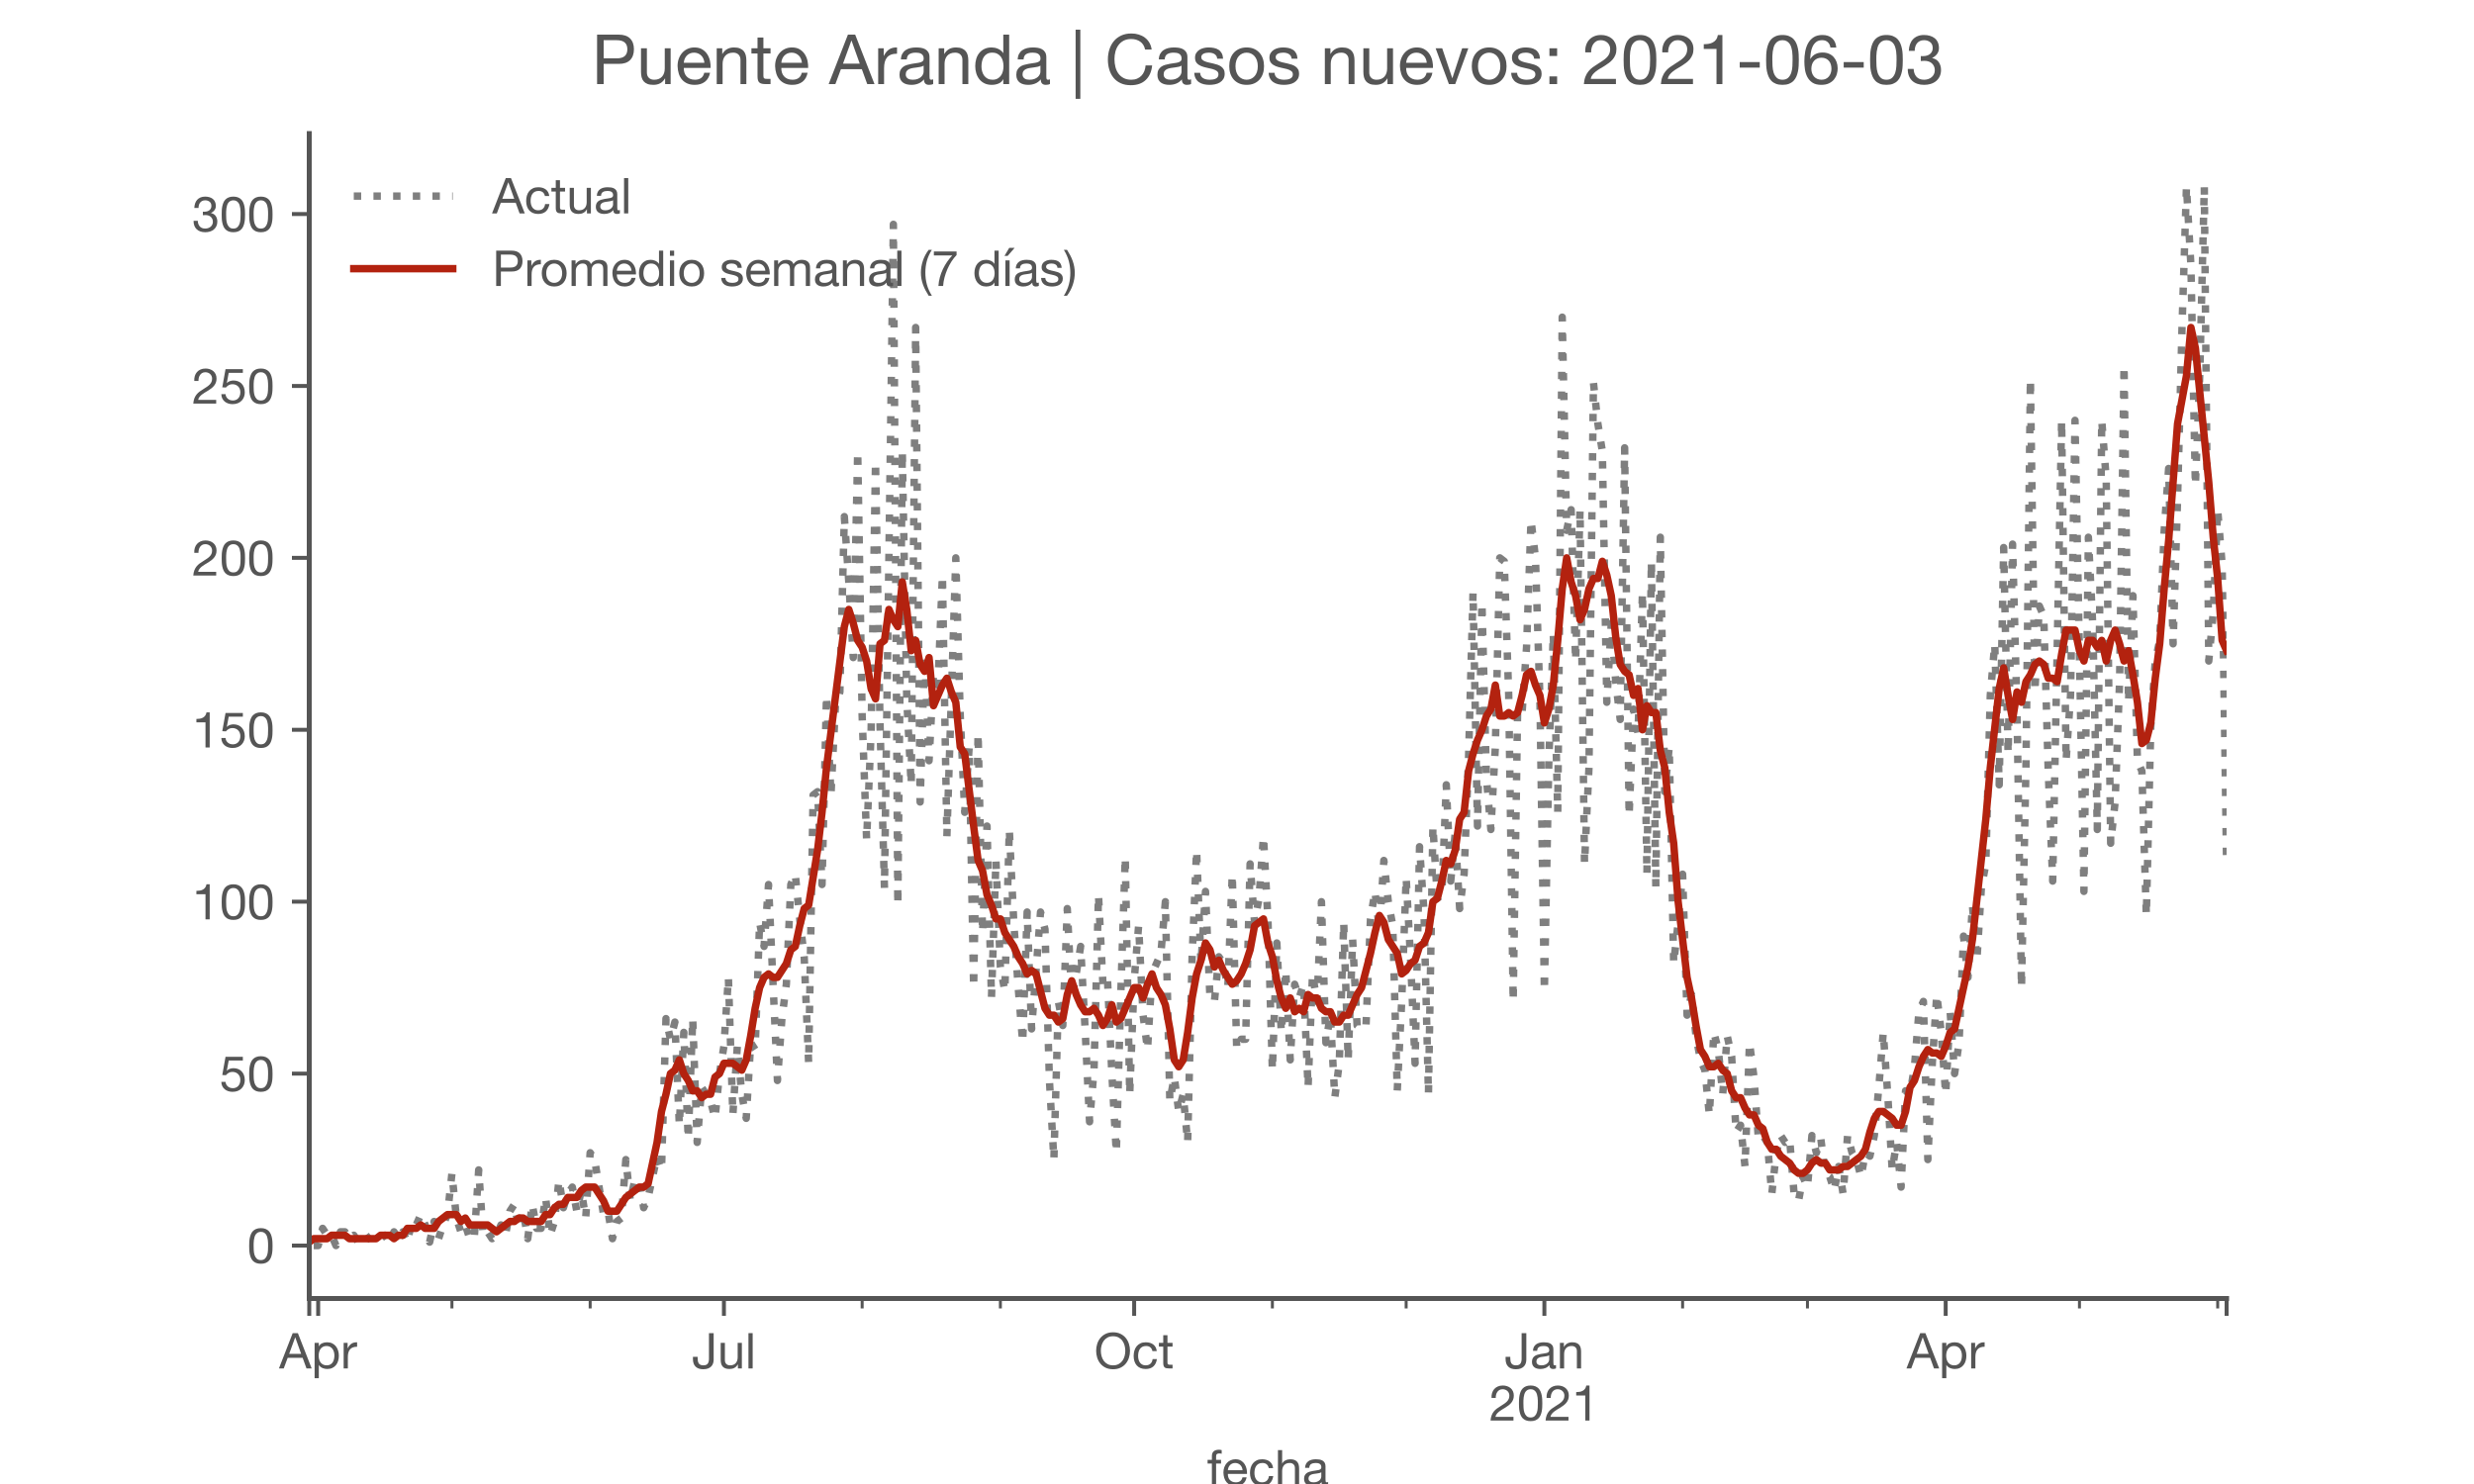 <?xml version="1.0" encoding="utf-8" standalone="no"?>
<!DOCTYPE svg PUBLIC "-//W3C//DTD SVG 1.1//EN"
  "http://www.w3.org/Graphics/SVG/1.1/DTD/svg11.dtd">
<!-- Created with matplotlib (https://matplotlib.org/) -->
<svg height="300pt" version="1.1" viewBox="0 0 500 300" width="500pt" xmlns="http://www.w3.org/2000/svg" xmlns:xlink="http://www.w3.org/1999/xlink">
 <defs>
  <style type="text/css">*{stroke-linecap:butt;stroke-linejoin:round;}</style>
 </defs>
 <g id="figure_1">
  <g id="patch_1">
   <path d="M 0 300 
L 500 300 
L 500 0 
L 0 0 
z
" style="fill:#ffffff;"/>
  </g>
  <g id="axes_1">
   <g id="patch_2">
    <path d="M 62.5 262.5 
L 450 262.5 
L 450 27 
L 62.5 27 
z
" style="fill:#ffffff;"/>
   </g>
   <g id="matplotlib.axis_1">
    <g id="xtick_1">
     <g id="line2d_1">
      <defs>
       <path d="M 0 0 
L 0 3.5 
" id="m6c50e7d0ba" style="stroke:#555555;stroke-width:0.8;"/>
      </defs>
      <g>
       <use style="fill:#555555;stroke:#555555;stroke-width:0.8;" x="62.5" xlink:href="#m6c50e7d0ba" y="262.5"/>
      </g>
     </g>
    </g>
    <g id="xtick_2">
     <g id="line2d_2">
      <g>
       <use style="fill:#555555;stroke:#555555;stroke-width:0.8;" x="64.302" xlink:href="#m6c50e7d0ba" y="262.5"/>
      </g>
     </g>
     <g id="text_1">
      <!-- Apr -->
      <g style="fill:#555555;" transform="translate(56.433 276.641)scale(0.1 -0.1)">
       <defs>
        <path d="M 20.094 29.5 
L 32.203 62.797 
L 32.406 62.797 
L 44.297 29.5 
z
M 27.203 71.406 
L -0.594 0 
L 9.094 0 
L 17.094 21.5 
L 47.297 21.5 
L 55.094 0 
L 65.594 0 
L 37.703 71.406 
z
" id="HelveticaNeue-65"/>
        <path d="M 6.703 51.703 
L 6.703 -19.703 
L 15.203 -19.703 
L 15.203 6.906 
L 15.406 6.906 
Q 16.797 4.594 18.844 3.047 
Q 20.906 1.5 23.203 0.594 
Q 25.5 -0.297 27.844 -0.688 
Q 30.203 -1.094 32.094 -1.094 
Q 38 -1.094 42.453 1 
Q 46.906 3.094 49.844 6.75 
Q 52.797 10.406 54.25 15.297 
Q 55.703 20.203 55.703 25.703 
Q 55.703 31.203 54.203 36.094 
Q 52.703 41 49.75 44.75 
Q 46.797 48.5 42.344 50.703 
Q 37.906 52.906 31.906 52.906 
Q 26.5 52.906 22 50.953 
Q 17.5 49 15.406 44.703 
L 15.203 44.703 
L 15.203 51.703 
z
M 46.703 26.297 
Q 46.703 22.5 45.891 18.891 
Q 45.094 15.297 43.297 12.5 
Q 41.5 9.703 38.547 8 
Q 35.594 6.297 31.203 6.297 
Q 26.797 6.297 23.688 7.938 
Q 20.594 9.594 18.641 12.297 
Q 16.703 15 15.797 18.547 
Q 14.906 22.094 14.906 25.906 
Q 14.906 29.5 15.75 33 
Q 16.594 36.5 18.5 39.25 
Q 20.406 42 23.406 43.703 
Q 26.406 45.406 30.703 45.406 
Q 34.797 45.406 37.844 43.797 
Q 40.906 42.203 42.844 39.5 
Q 44.797 36.797 45.75 33.344 
Q 46.703 29.906 46.703 26.297 
z
" id="HelveticaNeue-112"/>
        <path d="M 6.094 51.703 
L 6.094 0 
L 14.594 0 
L 14.594 23 
Q 14.594 28 15.594 31.844 
Q 16.594 35.703 18.797 38.391 
Q 21 41.094 24.594 42.5 
Q 28.203 43.906 33.297 43.906 
L 33.297 52.906 
Q 26.406 53.094 21.906 50.094 
Q 17.406 47.094 14.297 40.797 
L 14.094 40.797 
L 14.094 51.703 
z
" id="HelveticaNeue-114"/>
       </defs>
       <use xlink:href="#HelveticaNeue-65"/>
       <use x="64.8" xlink:href="#HelveticaNeue-112"/>
       <use x="124.1" xlink:href="#HelveticaNeue-114"/>
      </g>
     </g>
    </g>
    <g id="xtick_3">
     <g id="line2d_3">
      <g>
       <use style="fill:#555555;stroke:#555555;stroke-width:0.8;" x="146.308" xlink:href="#m6c50e7d0ba" y="262.5"/>
      </g>
     </g>
     <g id="text_2">
      <!-- Jul -->
      <g style="fill:#555555;" transform="translate(139.823 276.641)scale(0.1 -0.1)">
       <defs>
        <path d="M 44.094 17.797 
L 44.094 71.406 
L 34.594 71.406 
L 34.594 19.203 
Q 34.594 13.297 32.141 9.797 
Q 29.703 6.297 23.203 6.297 
Q 19.703 6.297 17.453 7.344 
Q 15.203 8.406 13.953 10.297 
Q 12.703 12.203 12.203 14.797 
Q 11.703 17.406 11.703 20.5 
L 11.703 23.5 
L 2.203 23.5 
L 2.203 19.094 
Q 2.203 8.906 7.594 3.656 
Q 13 -1.594 23 -1.594 
Q 29 -1.594 33.047 0.047 
Q 37.094 1.703 39.547 4.453 
Q 42 7.203 43.047 10.703 
Q 44.094 14.203 44.094 17.797 
z
" id="HelveticaNeue-74"/>
        <path d="M 49.203 0 
L 49.203 51.703 
L 40.703 51.703 
L 40.703 22.5 
Q 40.703 19 39.75 16.047 
Q 38.797 13.094 36.891 10.891 
Q 35 8.703 32.141 7.5 
Q 29.297 6.297 25.406 6.297 
Q 20.5 6.297 17.703 9.094 
Q 14.906 11.906 14.906 16.703 
L 14.906 51.703 
L 6.406 51.703 
L 6.406 17.703 
Q 6.406 13.5 7.25 10.047 
Q 8.094 6.594 10.188 4.094 
Q 12.297 1.594 15.688 0.25 
Q 19.094 -1.094 24.203 -1.094 
Q 29.906 -1.094 34.094 1.156 
Q 38.297 3.406 41 8.203 
L 41.203 8.203 
L 41.203 0 
z
" id="HelveticaNeue-117"/>
        <path d="M 6.906 71.406 
L 6.906 0 
L 15.406 0 
L 15.406 71.406 
z
" id="HelveticaNeue-108"/>
       </defs>
       <use xlink:href="#HelveticaNeue-74"/>
       <use x="51.9" xlink:href="#HelveticaNeue-117"/>
       <use x="107.5" xlink:href="#HelveticaNeue-108"/>
      </g>
     </g>
    </g>
    <g id="xtick_4">
     <g id="line2d_4">
      <g>
       <use style="fill:#555555;stroke:#555555;stroke-width:0.8;" x="229.215" xlink:href="#m6c50e7d0ba" y="262.5"/>
      </g>
     </g>
     <g id="text_3">
      <!-- Oct -->
      <g style="fill:#555555;" transform="translate(221.155 276.641)scale(0.1 -0.1)">
       <defs>
        <path d="M 13.297 35.703 
Q 13.297 41.094 14.688 46.344 
Q 16.094 51.594 19.094 55.797 
Q 22.094 60 26.797 62.547 
Q 31.5 65.094 38 65.094 
Q 44.5 65.094 49.203 62.547 
Q 53.906 60 56.906 55.797 
Q 59.906 51.594 61.297 46.344 
Q 62.703 41.094 62.703 35.703 
Q 62.703 30.297 61.297 25.047 
Q 59.906 19.797 56.906 15.594 
Q 53.906 11.406 49.203 8.844 
Q 44.5 6.297 38 6.297 
Q 31.5 6.297 26.797 8.844 
Q 22.094 11.406 19.094 15.594 
Q 16.094 19.797 14.688 25.047 
Q 13.297 30.297 13.297 35.703 
z
M 3.797 35.703 
Q 3.797 28.406 5.938 21.656 
Q 8.094 14.906 12.391 9.703 
Q 16.703 4.5 23.094 1.453 
Q 29.5 -1.594 38 -1.594 
Q 46.5 -1.594 52.891 1.453 
Q 59.297 4.5 63.594 9.703 
Q 67.906 14.906 70.047 21.656 
Q 72.203 28.406 72.203 35.703 
Q 72.203 43 70.047 49.75 
Q 67.906 56.5 63.594 61.703 
Q 59.297 66.906 52.891 70 
Q 46.5 73.094 38 73.094 
Q 29.5 73.094 23.094 70 
Q 16.703 66.906 12.391 61.703 
Q 8.094 56.5 5.938 49.75 
Q 3.797 43 3.797 35.703 
z
" id="HelveticaNeue-79"/>
        <path d="M 41.5 35.094 
L 50.297 35.094 
Q 49.797 39.703 47.891 43.047 
Q 46 46.406 43.047 48.594 
Q 40.094 50.797 36.25 51.844 
Q 32.406 52.906 28 52.906 
Q 21.906 52.906 17.297 50.75 
Q 12.703 48.594 9.641 44.844 
Q 6.594 41.094 5.094 36.047 
Q 3.594 31 3.594 25.203 
Q 3.594 19.406 5.141 14.547 
Q 6.703 9.703 9.75 6.203 
Q 12.797 2.703 17.344 0.797 
Q 21.906 -1.094 27.797 -1.094 
Q 37.703 -1.094 43.453 4.094 
Q 49.203 9.297 50.594 18.906 
L 41.906 18.906 
Q 41.094 12.906 37.547 9.594 
Q 34 6.297 27.703 6.297 
Q 23.703 6.297 20.797 7.891 
Q 17.906 9.5 16.094 12.141 
Q 14.297 14.797 13.438 18.188 
Q 12.594 21.594 12.594 25.203 
Q 12.594 29.094 13.391 32.75 
Q 14.203 36.406 16.047 39.203 
Q 17.906 42 21 43.703 
Q 24.094 45.406 28.703 45.406 
Q 34.094 45.406 37.297 42.703 
Q 40.5 40 41.5 35.094 
z
" id="HelveticaNeue-99"/>
        <path d="M 18.203 51.703 
L 18.203 67.203 
L 9.703 67.203 
L 9.703 51.703 
L 0.906 51.703 
L 0.906 44.203 
L 9.703 44.203 
L 9.703 11.297 
Q 9.703 7.703 10.391 5.5 
Q 11.094 3.297 12.547 2.094 
Q 14 0.906 16.344 0.453 
Q 18.703 0 22 0 
L 28.5 0 
L 28.5 7.5 
L 24.594 7.5 
Q 22.594 7.5 21.344 7.641 
Q 20.094 7.797 19.391 8.297 
Q 18.703 8.797 18.453 9.688 
Q 18.203 10.594 18.203 12.094 
L 18.203 44.203 
L 28.5 44.203 
L 28.5 51.703 
z
" id="HelveticaNeue-116"/>
       </defs>
       <use xlink:href="#HelveticaNeue-79"/>
       <use x="76" xlink:href="#HelveticaNeue-99"/>
       <use x="129.7" xlink:href="#HelveticaNeue-116"/>
      </g>
     </g>
    </g>
    <g id="xtick_5">
     <g id="line2d_5">
      <g>
       <use style="fill:#555555;stroke:#555555;stroke-width:0.8;" x="312.122" xlink:href="#m6c50e7d0ba" y="262.5"/>
      </g>
     </g>
     <g id="text_4">
      <!-- Jan -->
      <g style="fill:#555555;" transform="translate(304.062 276.641)scale(0.1 -0.1)">
       <defs>
        <path d="M 52.203 0.203 
Q 50 -1.094 46.094 -1.094 
Q 42.797 -1.094 40.844 0.75 
Q 38.906 2.594 38.906 6.797 
Q 35.406 2.594 30.75 0.75 
Q 26.094 -1.094 20.703 -1.094 
Q 17.203 -1.094 14.047 -0.297 
Q 10.906 0.5 8.594 2.203 
Q 6.297 3.906 4.938 6.656 
Q 3.594 9.406 3.594 13.297 
Q 3.594 17.703 5.094 20.5 
Q 6.594 23.297 9.047 25.047 
Q 11.5 26.797 14.641 27.688 
Q 17.797 28.594 21.094 29.203 
Q 24.594 29.906 27.75 30.25 
Q 30.906 30.594 33.297 31.25 
Q 35.703 31.906 37.094 33.156 
Q 38.5 34.406 38.5 36.797 
Q 38.5 39.594 37.453 41.297 
Q 36.406 43 34.75 43.891 
Q 33.094 44.797 31.047 45.094 
Q 29 45.406 27 45.406 
Q 21.594 45.406 18 43.344 
Q 14.406 41.297 14.094 35.594 
L 5.594 35.594 
Q 5.797 40.406 7.594 43.703 
Q 9.406 47 12.406 49.047 
Q 15.406 51.094 19.25 52 
Q 23.094 52.906 27.5 52.906 
Q 31 52.906 34.453 52.406 
Q 37.906 51.906 40.703 50.344 
Q 43.5 48.797 45.203 46 
Q 46.906 43.203 46.906 38.703 
L 46.906 12.094 
Q 46.906 9.094 47.25 7.688 
Q 47.594 6.297 49.594 6.297 
Q 50.703 6.297 52.203 6.797 
z
M 38.406 26.703 
Q 36.797 25.5 34.188 24.953 
Q 31.594 24.406 28.75 24.047 
Q 25.906 23.703 23 23.25 
Q 20.094 22.797 17.797 21.797 
Q 15.5 20.797 14.047 18.938 
Q 12.594 17.094 12.594 13.906 
Q 12.594 11.797 13.438 10.344 
Q 14.297 8.906 15.641 8 
Q 17 7.094 18.797 6.688 
Q 20.594 6.297 22.594 6.297 
Q 26.797 6.297 29.797 7.438 
Q 32.797 8.594 34.688 10.344 
Q 36.594 12.094 37.5 14.141 
Q 38.406 16.203 38.406 18 
z
" id="HelveticaNeue-97"/>
        <path d="M 6.406 51.703 
L 6.406 0 
L 14.906 0 
L 14.906 29.203 
Q 14.906 32.703 15.844 35.641 
Q 16.797 38.594 18.688 40.797 
Q 20.594 43 23.438 44.203 
Q 26.297 45.406 30.203 45.406 
Q 35.094 45.406 37.891 42.594 
Q 40.703 39.797 40.703 35 
L 40.703 0 
L 49.203 0 
L 49.203 34 
Q 49.203 38.203 48.344 41.641 
Q 47.5 45.094 45.391 47.594 
Q 43.297 50.094 39.891 51.5 
Q 36.5 52.906 31.406 52.906 
Q 19.906 52.906 14.594 43.5 
L 14.406 43.5 
L 14.406 51.703 
z
" id="HelveticaNeue-110"/>
       </defs>
       <use xlink:href="#HelveticaNeue-74"/>
       <use x="51.9" xlink:href="#HelveticaNeue-97"/>
       <use x="105.6" xlink:href="#HelveticaNeue-110"/>
      </g>
      <!-- 2021 -->
      <g style="fill:#555555;" transform="translate(301.003 287.18)scale(0.1 -0.1)">
       <defs>
        <path d="M 4.406 45.797 
L 12.906 45.797 
Q 12.797 49 13.547 52.141 
Q 14.297 55.297 16 57.797 
Q 17.703 60.297 20.344 61.844 
Q 23 63.406 26.703 63.406 
Q 29.5 63.406 32 62.5 
Q 34.5 61.594 36.344 59.891 
Q 38.203 58.203 39.297 55.844 
Q 40.406 53.5 40.406 50.594 
Q 40.406 46.906 39.25 44.094 
Q 38.094 41.297 35.844 38.891 
Q 33.594 36.5 30.188 34.141 
Q 26.797 31.797 22.297 29 
Q 18.594 26.797 15.188 24.297 
Q 11.797 21.797 9.094 18.5 
Q 6.406 15.203 4.656 10.75 
Q 2.906 6.297 2.406 0 
L 48.703 0 
L 48.703 7.5 
L 12.297 7.5 
Q 12.906 10.797 14.844 13.344 
Q 16.797 15.906 19.547 18.094 
Q 22.297 20.297 25.594 22.25 
Q 28.906 24.203 32.203 26.203 
Q 35.5 28.297 38.594 30.594 
Q 41.703 32.906 44.094 35.75 
Q 46.5 38.594 47.953 42.188 
Q 49.406 45.797 49.406 50.5 
Q 49.406 55.5 47.656 59.297 
Q 45.906 63.094 42.906 65.641 
Q 39.906 68.203 35.844 69.547 
Q 31.797 70.906 27.203 70.906 
Q 21.594 70.906 17.188 69 
Q 12.797 67.094 9.844 63.75 
Q 6.906 60.406 5.5 55.797 
Q 4.094 51.203 4.406 45.797 
z
" id="HelveticaNeue-50"/>
        <path d="M 13.203 34.906 
Q 13.203 37.5 13.25 40.641 
Q 13.297 43.797 13.75 46.938 
Q 14.203 50.094 15.047 53.094 
Q 15.906 56.094 17.547 58.344 
Q 19.203 60.594 21.703 62 
Q 24.203 63.406 27.797 63.406 
Q 31.406 63.406 33.906 62 
Q 36.406 60.594 38.047 58.344 
Q 39.703 56.094 40.547 53.094 
Q 41.406 50.094 41.844 46.938 
Q 42.297 43.797 42.344 40.641 
Q 42.406 37.5 42.406 34.906 
Q 42.406 30.906 42.156 25.953 
Q 41.906 21 40.547 16.641 
Q 39.203 12.297 36.203 9.297 
Q 33.203 6.297 27.797 6.297 
Q 22.406 6.297 19.406 9.297 
Q 16.406 12.297 15.047 16.641 
Q 13.703 21 13.453 25.953 
Q 13.203 30.906 13.203 34.906 
z
M 4.203 34.797 
Q 4.203 30.906 4.391 26.703 
Q 4.594 22.5 5.391 18.5 
Q 6.203 14.5 7.703 10.953 
Q 9.203 7.406 11.797 4.703 
Q 14.406 2 18.344 0.453 
Q 22.297 -1.094 27.797 -1.094 
Q 33.406 -1.094 37.297 0.453 
Q 41.203 2 43.797 4.703 
Q 46.406 7.406 47.906 10.953 
Q 49.406 14.5 50.203 18.5 
Q 51 22.5 51.203 26.703 
Q 51.406 30.906 51.406 34.797 
Q 51.406 38.703 51.203 42.891 
Q 51 47.094 50.203 51.094 
Q 49.406 55.094 47.906 58.688 
Q 46.406 62.297 43.797 65 
Q 41.203 67.703 37.25 69.297 
Q 33.297 70.906 27.797 70.906 
Q 22.297 70.906 18.344 69.297 
Q 14.406 67.703 11.797 65 
Q 9.203 62.297 7.703 58.688 
Q 6.203 55.094 5.391 51.094 
Q 4.594 47.094 4.391 42.891 
Q 4.203 38.703 4.203 34.797 
z
" id="HelveticaNeue-48"/>
        <path d="M 35.594 0 
L 35.594 70.906 
L 29.094 70.906 
Q 28.406 66.906 26.5 64.297 
Q 24.594 61.703 21.844 60.203 
Q 19.094 58.703 15.688 58.141 
Q 12.297 57.594 8.703 57.594 
L 8.703 50.797 
L 27.094 50.797 
L 27.094 0 
z
" id="HelveticaNeue-49"/>
       </defs>
       <use xlink:href="#HelveticaNeue-50"/>
       <use x="55.6" xlink:href="#HelveticaNeue-48"/>
       <use x="111.2" xlink:href="#HelveticaNeue-50"/>
       <use x="166.8" xlink:href="#HelveticaNeue-49"/>
      </g>
     </g>
    </g>
    <g id="xtick_6">
     <g id="line2d_6">
      <g>
       <use style="fill:#555555;stroke:#555555;stroke-width:0.8;" x="393.227" xlink:href="#m6c50e7d0ba" y="262.5"/>
      </g>
     </g>
     <g id="text_5">
      <!-- Apr -->
      <g style="fill:#555555;" transform="translate(385.357 276.641)scale(0.1 -0.1)">
       <use xlink:href="#HelveticaNeue-65"/>
       <use x="64.8" xlink:href="#HelveticaNeue-112"/>
       <use x="124.1" xlink:href="#HelveticaNeue-114"/>
      </g>
     </g>
    </g>
    <g id="xtick_7">
     <g id="line2d_7">
      <g>
       <use style="fill:#555555;stroke:#555555;stroke-width:0.8;" x="450" xlink:href="#m6c50e7d0ba" y="262.5"/>
      </g>
     </g>
    </g>
    <g id="xtick_8">
     <g id="line2d_8">
      <defs>
       <path d="M 0 0 
L 0 2 
" id="m565e074f7a" style="stroke:#555555;stroke-width:0.6;"/>
      </defs>
      <g>
       <use style="fill:#555555;stroke:#555555;stroke-width:0.6;" x="91.337" xlink:href="#m565e074f7a" y="262.5"/>
      </g>
     </g>
    </g>
    <g id="xtick_9">
     <g id="line2d_9">
      <g>
       <use style="fill:#555555;stroke:#555555;stroke-width:0.6;" x="119.273" xlink:href="#m565e074f7a" y="262.5"/>
      </g>
     </g>
    </g>
    <g id="xtick_10">
     <g id="line2d_10">
      <g>
       <use style="fill:#555555;stroke:#555555;stroke-width:0.6;" x="174.244" xlink:href="#m565e074f7a" y="262.5"/>
      </g>
     </g>
    </g>
    <g id="xtick_11">
     <g id="line2d_11">
      <g>
       <use style="fill:#555555;stroke:#555555;stroke-width:0.6;" x="202.18" xlink:href="#m565e074f7a" y="262.5"/>
      </g>
     </g>
    </g>
    <g id="xtick_12">
     <g id="line2d_12">
      <g>
       <use style="fill:#555555;stroke:#555555;stroke-width:0.6;" x="257.151" xlink:href="#m565e074f7a" y="262.5"/>
      </g>
     </g>
    </g>
    <g id="xtick_13">
     <g id="line2d_13">
      <g>
       <use style="fill:#555555;stroke:#555555;stroke-width:0.6;" x="284.186" xlink:href="#m565e074f7a" y="262.5"/>
      </g>
     </g>
    </g>
    <g id="xtick_14">
     <g id="line2d_14">
      <g>
       <use style="fill:#555555;stroke:#555555;stroke-width:0.6;" x="340.058" xlink:href="#m565e074f7a" y="262.5"/>
      </g>
     </g>
    </g>
    <g id="xtick_15">
     <g id="line2d_15">
      <g>
       <use style="fill:#555555;stroke:#555555;stroke-width:0.6;" x="365.291" xlink:href="#m565e074f7a" y="262.5"/>
      </g>
     </g>
    </g>
    <g id="xtick_16">
     <g id="line2d_16">
      <g>
       <use style="fill:#555555;stroke:#555555;stroke-width:0.6;" x="420.262" xlink:href="#m565e074f7a" y="262.5"/>
      </g>
     </g>
    </g>
    <g id="xtick_17">
     <g id="line2d_17">
      <g>
       <use style="fill:#555555;stroke:#555555;stroke-width:0.6;" x="448.198" xlink:href="#m565e074f7a" y="262.5"/>
      </g>
     </g>
    </g>
    <g id="text_6">
     <!-- fecha -->
     <g style="fill:#555555;" transform="translate(243.935 300.291)scale(0.1 -0.1)">
      <defs>
       <path d="M 9.906 44.203 
L 9.906 0 
L 18.406 0 
L 18.406 44.203 
L 28.406 44.203 
L 28.406 51.703 
L 18.406 51.703 
L 18.406 58.906 
Q 18.406 62.297 20.094 63.5 
Q 21.797 64.703 24.906 64.703 
Q 26 64.703 27.297 64.547 
Q 28.594 64.406 29.703 64 
L 29.703 71.406 
Q 28.5 71.797 26.953 72 
Q 25.406 72.203 24.203 72.203 
Q 17.203 72.203 13.547 68.953 
Q 9.906 65.703 9.906 59.406 
L 9.906 51.703 
L 1.203 51.703 
L 1.203 44.203 
z
" id="HelveticaNeue-102"/>
       <path d="M 42.297 30.797 
L 12.594 30.797 
Q 12.797 33.797 13.891 36.438 
Q 15 39.094 16.891 41.094 
Q 18.797 43.094 21.438 44.25 
Q 24.094 45.406 27.406 45.406 
Q 30.594 45.406 33.25 44.25 
Q 35.906 43.094 37.844 41.141 
Q 39.797 39.203 40.938 36.5 
Q 42.094 33.797 42.297 30.797 
z
M 50.5 16.406 
L 42.094 16.406 
Q 41 11.297 37.547 8.797 
Q 34.094 6.297 28.703 6.297 
Q 24.5 6.297 21.391 7.688 
Q 18.297 9.094 16.297 11.438 
Q 14.297 13.797 13.391 16.844 
Q 12.5 19.906 12.594 23.297 
L 51.297 23.297 
Q 51.5 28 50.453 33.203 
Q 49.406 38.406 46.656 42.797 
Q 43.906 47.203 39.344 50.047 
Q 34.797 52.906 27.906 52.906 
Q 22.594 52.906 18.141 50.906 
Q 13.703 48.906 10.453 45.297 
Q 7.203 41.703 5.391 36.797 
Q 3.594 31.906 3.594 26 
Q 3.797 20.094 5.344 15.094 
Q 6.906 10.094 10 6.5 
Q 13.094 2.906 17.641 0.906 
Q 22.203 -1.094 28.406 -1.094 
Q 37.203 -1.094 43 3.297 
Q 48.797 7.703 50.5 16.406 
z
" id="HelveticaNeue-101"/>
       <path d="M 6.406 71.406 
L 6.406 0 
L 14.906 0 
L 14.906 29.203 
Q 14.906 32.703 15.844 35.641 
Q 16.797 38.594 18.688 40.797 
Q 20.594 43 23.438 44.203 
Q 26.297 45.406 30.203 45.406 
Q 35.094 45.406 37.891 42.594 
Q 40.703 39.797 40.703 35 
L 40.703 0 
L 49.203 0 
L 49.203 34 
Q 49.203 38.203 48.344 41.641 
Q 47.5 45.094 45.391 47.594 
Q 43.297 50.094 39.891 51.5 
Q 36.5 52.906 31.406 52.906 
Q 29.094 52.906 26.641 52.406 
Q 24.203 51.906 21.953 50.844 
Q 19.703 49.797 17.891 48.141 
Q 16.094 46.5 15.094 44.094 
L 14.906 44.094 
L 14.906 71.406 
z
" id="HelveticaNeue-104"/>
      </defs>
      <use xlink:href="#HelveticaNeue-102"/>
      <use x="29.6" xlink:href="#HelveticaNeue-101"/>
      <use x="83.3" xlink:href="#HelveticaNeue-99"/>
      <use x="137" xlink:href="#HelveticaNeue-104"/>
      <use x="192.6" xlink:href="#HelveticaNeue-97"/>
     </g>
    </g>
   </g>
   <g id="matplotlib.axis_2">
    <g id="ytick_1">
     <g id="line2d_18">
      <defs>
       <path d="M 0 0 
L -3.5 0 
" id="m4e2acf14b5" style="stroke:#555555;stroke-width:0.8;"/>
      </defs>
      <g>
       <use style="fill:#555555;stroke:#555555;stroke-width:0.8;" x="62.5" xlink:href="#m4e2acf14b5" y="251.795"/>
      </g>
     </g>
     <g id="text_7">
      <!-- 0 -->
      <g style="fill:#555555;" transform="translate(49.941 255.366)scale(0.1 -0.1)">
       <use xlink:href="#HelveticaNeue-48"/>
      </g>
     </g>
    </g>
    <g id="ytick_2">
     <g id="line2d_19">
      <g>
       <use style="fill:#555555;stroke:#555555;stroke-width:0.8;" x="62.5" xlink:href="#m4e2acf14b5" y="217.04"/>
      </g>
     </g>
     <g id="text_8">
      <!-- 50 -->
      <g style="fill:#555555;" transform="translate(44.381 220.611)scale(0.1 -0.1)">
       <defs>
        <path d="M 47 62.203 
L 47 69.703 
L 12 69.703 
L 5.406 32.906 
L 12.703 32.5 
Q 15.203 35.5 18.453 37.344 
Q 21.703 39.203 25.906 39.203 
Q 29.5 39.203 32.453 38 
Q 35.406 36.797 37.5 34.641 
Q 39.594 32.5 40.75 29.547 
Q 41.906 26.594 41.906 23.094 
Q 41.906 18.906 40.703 15.75 
Q 39.5 12.594 37.453 10.5 
Q 35.406 8.406 32.656 7.344 
Q 29.906 6.297 26.906 6.297 
Q 23.703 6.297 21.047 7.25 
Q 18.406 8.203 16.453 9.953 
Q 14.5 11.703 13.344 14.047 
Q 12.203 16.406 12 19.094 
L 3.5 19.094 
Q 3.594 14.297 5.391 10.5 
Q 7.203 6.703 10.297 4.141 
Q 13.406 1.594 17.453 0.25 
Q 21.5 -1.094 26.094 -1.094 
Q 32.297 -1.094 36.938 0.844 
Q 41.594 2.797 44.688 6.094 
Q 47.797 9.406 49.344 13.656 
Q 50.906 17.906 50.906 22.406 
Q 50.906 28.5 49.094 33.047 
Q 47.297 37.594 44.188 40.641 
Q 41.094 43.703 36.891 45.203 
Q 32.703 46.703 28 46.703 
Q 24.406 46.703 20.75 45.453 
Q 17.094 44.203 14.797 41.594 
L 14.594 41.797 
L 18.406 62.203 
z
" id="HelveticaNeue-53"/>
       </defs>
       <use xlink:href="#HelveticaNeue-53"/>
       <use x="55.6" xlink:href="#HelveticaNeue-48"/>
      </g>
     </g>
    </g>
    <g id="ytick_3">
     <g id="line2d_20">
      <g>
       <use style="fill:#555555;stroke:#555555;stroke-width:0.8;" x="62.5" xlink:href="#m4e2acf14b5" y="182.285"/>
      </g>
     </g>
     <g id="text_9">
      <!-- 100 -->
      <g style="fill:#555555;" transform="translate(38.822 185.856)scale(0.1 -0.1)">
       <use xlink:href="#HelveticaNeue-49"/>
       <use x="55.6" xlink:href="#HelveticaNeue-48"/>
       <use x="111.2" xlink:href="#HelveticaNeue-48"/>
      </g>
     </g>
    </g>
    <g id="ytick_4">
     <g id="line2d_21">
      <g>
       <use style="fill:#555555;stroke:#555555;stroke-width:0.8;" x="62.5" xlink:href="#m4e2acf14b5" y="147.53"/>
      </g>
     </g>
     <g id="text_10">
      <!-- 150 -->
      <g style="fill:#555555;" transform="translate(38.822 151.101)scale(0.1 -0.1)">
       <use xlink:href="#HelveticaNeue-49"/>
       <use x="55.6" xlink:href="#HelveticaNeue-53"/>
       <use x="111.2" xlink:href="#HelveticaNeue-48"/>
      </g>
     </g>
    </g>
    <g id="ytick_5">
     <g id="line2d_22">
      <g>
       <use style="fill:#555555;stroke:#555555;stroke-width:0.8;" x="62.5" xlink:href="#m4e2acf14b5" y="112.775"/>
      </g>
     </g>
     <g id="text_11">
      <!-- 200 -->
      <g style="fill:#555555;" transform="translate(38.822 116.346)scale(0.1 -0.1)">
       <use xlink:href="#HelveticaNeue-50"/>
       <use x="55.6" xlink:href="#HelveticaNeue-48"/>
       <use x="111.2" xlink:href="#HelveticaNeue-48"/>
      </g>
     </g>
    </g>
    <g id="ytick_6">
     <g id="line2d_23">
      <g>
       <use style="fill:#555555;stroke:#555555;stroke-width:0.8;" x="62.5" xlink:href="#m4e2acf14b5" y="78.02"/>
      </g>
     </g>
     <g id="text_12">
      <!-- 250 -->
      <g style="fill:#555555;" transform="translate(38.822 81.591)scale(0.1 -0.1)">
       <use xlink:href="#HelveticaNeue-50"/>
       <use x="55.6" xlink:href="#HelveticaNeue-53"/>
       <use x="111.2" xlink:href="#HelveticaNeue-48"/>
      </g>
     </g>
    </g>
    <g id="ytick_7">
     <g id="line2d_24">
      <g>
       <use style="fill:#555555;stroke:#555555;stroke-width:0.8;" x="62.5" xlink:href="#m4e2acf14b5" y="43.265"/>
      </g>
     </g>
     <g id="text_13">
      <!-- 300 -->
      <g style="fill:#555555;" transform="translate(38.822 46.836)scale(0.1 -0.1)">
       <defs>
        <path d="M 21.797 40.5 
L 21.797 33.297 
Q 24.203 33.594 26.906 33.594 
Q 30.094 33.594 32.844 32.75 
Q 35.594 31.906 37.594 30.156 
Q 39.594 28.406 40.797 25.844 
Q 42 23.297 42 20 
Q 42 16.797 40.75 14.25 
Q 39.5 11.703 37.391 9.953 
Q 35.297 8.203 32.5 7.25 
Q 29.703 6.297 26.594 6.297 
Q 19.297 6.297 15.5 10.641 
Q 11.703 15 11.5 21.906 
L 3 21.906 
Q 2.906 16.406 4.547 12.094 
Q 6.203 7.797 9.297 4.844 
Q 12.406 1.906 16.797 0.406 
Q 21.203 -1.094 26.594 -1.094 
Q 31.594 -1.094 36.047 0.25 
Q 40.5 1.594 43.797 4.297 
Q 47.094 7 49.047 11.047 
Q 51 15.094 51 20.406 
Q 51 26.797 47.844 31.5 
Q 44.703 36.203 38.203 37.594 
L 38.203 37.797 
Q 42.406 39.703 45.203 43.391 
Q 48 47.094 48 51.906 
Q 48 56.797 46.344 60.391 
Q 44.703 64 41.797 66.297 
Q 38.906 68.594 34.953 69.75 
Q 31 70.906 26.406 70.906 
Q 21.094 70.906 17.047 69.203 
Q 13 67.5 10.297 64.5 
Q 7.594 61.5 6.141 57.297 
Q 4.703 53.094 4.5 48 
L 13 48 
Q 13 51.094 13.797 53.891 
Q 14.594 56.703 16.25 58.797 
Q 17.906 60.906 20.453 62.156 
Q 23 63.406 26.406 63.406 
Q 31.797 63.406 35.391 60.547 
Q 39 57.703 39 52 
Q 39 49.203 37.891 47 
Q 36.797 44.797 34.938 43.344 
Q 33.094 41.906 30.641 41.156 
Q 28.203 40.406 25.5 40.406 
L 23.703 40.406 
Q 23.203 40.406 22.703 40.406 
Q 22.297 40.406 21.797 40.5 
z
" id="HelveticaNeue-51"/>
       </defs>
       <use xlink:href="#HelveticaNeue-51"/>
       <use x="55.6" xlink:href="#HelveticaNeue-48"/>
       <use x="111.2" xlink:href="#HelveticaNeue-48"/>
      </g>
     </g>
    </g>
   </g>
   <g id="line2d_25">
    <path clip-path="url(#pf4ec402f74)" d="M 63.401 251.795 
L 64.302 251.795 
L 65.203 248.32 
L 66.105 249.71 
L 67.006 249.71 
L 67.907 251.795 
L 68.808 249.015 
L 69.709 249.015 
L 70.61 250.405 
L 71.512 249.71 
L 72.413 251.1 
L 73.314 251.795 
L 74.215 250.405 
L 75.116 249.71 
L 76.017 249.71 
L 76.919 250.405 
L 77.82 249.71 
L 78.721 251.1 
L 79.622 249.015 
L 80.523 250.405 
L 81.424 249.015 
L 82.326 251.1 
L 83.227 246.93 
L 84.128 247.625 
L 85.029 245.54 
L 85.93 247.625 
L 86.831 251.1 
L 87.733 246.93 
L 88.634 250.405 
L 89.535 247.625 
L 90.436 245.54 
L 91.337 237.198 
L 92.238 246.235 
L 93.14 249.015 
L 94.041 247.625 
L 94.942 250.405 
L 95.843 250.405 
L 96.744 236.503 
L 97.645 249.71 
L 98.547 249.015 
L 99.448 250.405 
L 100.349 249.71 
L 101.25 247.625 
L 102.151 249.71 
L 103.052 244.844 
L 103.953 243.454 
L 104.855 248.32 
L 105.756 244.844 
L 106.657 250.405 
L 107.558 243.454 
L 108.459 248.32 
L 109.36 248.32 
L 110.262 242.064 
L 111.163 249.71 
L 112.064 246.93 
L 112.965 238.589 
L 113.866 244.149 
L 114.767 241.369 
L 115.669 239.979 
L 116.57 244.844 
L 117.471 240.674 
L 118.372 246.235 
L 119.273 233.028 
L 120.174 234.418 
L 121.977 245.54 
L 122.878 244.844 
L 123.779 250.405 
L 124.68 246.93 
L 125.581 246.235 
L 126.483 234.418 
L 127.384 242.759 
L 128.285 238.589 
L 129.186 238.589 
L 130.087 244.149 
L 130.988 242.064 
L 132.791 233.723 
L 133.692 236.503 
L 134.593 205.919 
L 135.494 210.089 
L 136.395 206.614 
L 137.297 227.467 
L 138.198 208.699 
L 139.099 230.247 
L 140 205.919 
L 140.901 230.942 
L 141.802 219.821 
L 143.605 222.601 
L 144.506 226.077 
L 145.407 217.04 
L 146.308 211.48 
L 147.209 197.578 
L 148.11 225.382 
L 149.012 211.48 
L 149.913 221.211 
L 150.814 226.077 
L 151.715 210.785 
L 152.616 212.175 
L 153.517 186.456 
L 154.419 191.322 
L 155.32 178.81 
L 157.122 218.431 
L 158.023 205.919 
L 158.924 198.968 
L 159.826 178.81 
L 160.727 176.725 
L 161.628 185.761 
L 162.529 193.407 
L 163.43 214.955 
L 164.331 160.737 
L 165.233 160.042 
L 166.134 178.81 
L 167.035 140.579 
L 167.936 160.737 
L 168.837 142.665 
L 169.738 139.884 
L 170.64 104.434 
L 171.541 117.641 
L 172.442 132.933 
L 173.343 91.227 
L 174.244 144.75 
L 175.145 169.774 
L 176.047 148.226 
L 176.948 93.313 
L 177.849 146.14 
L 178.75 179.505 
L 180.552 45.351 
L 181.453 182.981 
L 182.355 91.227 
L 183.256 141.274 
L 184.157 158.652 
L 185.058 66.204 
L 185.959 162.128 
L 186.86 132.238 
L 187.762 153.786 
L 188.663 136.409 
L 189.564 138.494 
L 190.465 116.251 
L 191.366 169.079 
L 193.169 112.775 
L 194.07 144.75 
L 194.971 164.213 
L 195.872 151.006 
L 196.773 199.663 
L 197.674 148.226 
L 198.576 188.541 
L 199.477 166.993 
L 200.378 201.748 
L 201.279 173.944 
L 202.18 195.492 
L 203.081 200.358 
L 203.983 167.688 
L 204.884 186.456 
L 205.785 199.663 
L 206.686 210.785 
L 207.587 184.371 
L 208.488 208.004 
L 210.291 184.371 
L 211.192 187.846 
L 212.093 218.431 
L 212.994 234.418 
L 213.895 202.443 
L 214.797 207.309 
L 215.698 183.676 
L 216.599 201.748 
L 217.5 196.883 
L 218.401 191.322 
L 219.302 208.004 
L 220.203 226.772 
L 221.105 216.345 
L 222.006 180.895 
L 222.907 198.968 
L 223.808 197.578 
L 224.709 217.04 
L 225.61 233.028 
L 226.512 201.053 
L 227.413 173.249 
L 228.314 221.211 
L 229.215 198.273 
L 230.116 187.151 
L 231.017 205.224 
L 231.919 212.175 
L 232.82 196.883 
L 234.622 192.712 
L 235.523 182.285 
L 236.424 222.601 
L 237.326 217.736 
L 238.227 224.687 
L 239.128 221.211 
L 240.029 230.942 
L 240.93 193.407 
L 241.831 171.859 
L 242.733 194.797 
L 243.634 180.2 
L 244.535 201.748 
L 245.436 202.443 
L 246.337 193.407 
L 247.238 194.797 
L 248.14 199.663 
L 249.041 176.725 
L 249.942 212.175 
L 250.843 210.089 
L 251.744 210.089 
L 252.645 174.639 
L 253.547 186.456 
L 254.448 181.59 
L 255.349 169.079 
L 256.25 185.761 
L 257.151 216.345 
L 258.052 190.627 
L 258.953 208.699 
L 259.855 196.187 
L 260.756 214.26 
L 261.657 198.968 
L 262.558 201.748 
L 263.459 198.968 
L 264.36 219.821 
L 265.262 196.883 
L 266.163 202.443 
L 267.064 182.285 
L 267.965 210.785 
L 268.866 205.224 
L 269.767 221.906 
L 270.669 214.955 
L 271.57 186.456 
L 272.471 214.26 
L 273.372 189.932 
L 274.273 207.309 
L 275.174 208.004 
L 276.076 207.309 
L 276.977 185.761 
L 277.878 180.2 
L 278.779 187.846 
L 279.68 173.944 
L 280.581 182.285 
L 281.483 187.151 
L 282.384 220.516 
L 283.285 202.443 
L 284.186 177.42 
L 285.087 194.102 
L 285.988 214.955 
L 286.89 171.164 
L 287.791 184.371 
L 288.692 221.211 
L 289.593 166.993 
L 290.494 181.59 
L 291.395 180.895 
L 292.297 158.652 
L 293.198 178.115 
L 294.099 168.383 
L 295 183.676 
L 295.901 176.725 
L 296.802 153.091 
L 297.703 119.726 
L 298.605 166.993 
L 299.506 121.812 
L 300.407 157.262 
L 301.308 167.688 
L 302.209 151.006 
L 303.11 112.775 
L 304.012 113.47 
L 304.913 140.579 
L 305.814 202.443 
L 306.715 143.36 
L 307.616 144.055 
L 308.517 130.848 
L 309.419 105.129 
L 310.32 112.775 
L 311.221 141.274 
L 312.122 200.358 
L 313.023 153.786 
L 313.924 128.068 
L 314.826 164.213 
L 315.727 64.118 
L 316.628 107.215 
L 317.529 103.044 
L 318.43 133.628 
L 319.331 103.044 
L 320.233 174.639 
L 321.134 155.177 
L 322.035 77.325 
L 322.936 85.666 
L 323.837 91.227 
L 324.738 141.97 
L 325.64 125.982 
L 326.541 137.799 
L 327.442 145.445 
L 328.343 90.532 
L 329.244 164.908 
L 330.145 143.36 
L 331.047 148.226 
L 331.948 119.726 
L 332.849 176.725 
L 333.75 113.47 
L 334.651 179.505 
L 335.552 108.605 
L 336.453 160.042 
L 337.355 151.006 
L 338.256 194.797 
L 339.157 186.456 
L 340.058 176.725 
L 340.959 205.224 
L 341.86 201.053 
L 342.762 209.394 
L 343.663 214.26 
L 344.564 216.345 
L 345.465 225.382 
L 346.366 208.699 
L 347.267 212.175 
L 348.169 221.211 
L 349.07 209.394 
L 349.971 213.565 
L 350.872 228.857 
L 351.773 227.467 
L 352.674 235.808 
L 353.576 210.785 
L 354.477 217.736 
L 355.378 230.247 
L 356.279 229.552 
L 357.18 230.942 
L 358.081 241.369 
L 358.983 233.028 
L 359.884 229.552 
L 360.785 230.942 
L 361.686 230.247 
L 362.587 241.369 
L 363.488 242.759 
L 364.39 237.893 
L 365.291 239.979 
L 366.192 229.552 
L 367.093 233.028 
L 367.994 230.247 
L 368.895 237.198 
L 369.797 237.893 
L 370.698 240.674 
L 371.599 235.808 
L 372.5 241.369 
L 373.401 229.552 
L 374.302 233.028 
L 375.203 234.418 
L 376.105 237.893 
L 377.006 233.028 
L 377.907 233.723 
L 378.808 229.552 
L 379.709 219.821 
L 380.61 208.699 
L 381.512 221.211 
L 382.413 236.503 
L 383.314 230.942 
L 384.215 239.979 
L 385.116 220.516 
L 386.017 221.211 
L 386.919 215.65 
L 387.82 204.529 
L 388.721 202.443 
L 389.622 234.418 
L 390.523 214.955 
L 391.424 201.053 
L 392.326 208.699 
L 393.227 221.211 
L 394.128 204.529 
L 395.029 217.04 
L 395.93 210.785 
L 396.831 189.236 
L 397.733 197.578 
L 398.634 182.981 
L 399.535 194.102 
L 400.436 179.505 
L 401.337 174.639 
L 402.238 140.579 
L 403.14 130.153 
L 404.041 158.652 
L 404.942 110.69 
L 405.843 152.396 
L 406.744 109.995 
L 407.645 144.055 
L 408.547 199.663 
L 409.448 155.177 
L 410.349 76.63 
L 411.25 139.884 
L 412.151 122.507 
L 413.052 124.592 
L 413.953 155.872 
L 414.855 178.115 
L 416.657 84.971 
L 417.558 153.786 
L 418.459 140.579 
L 419.36 84.971 
L 421.163 180.2 
L 422.064 108.605 
L 422.965 126.677 
L 423.866 167.688 
L 424.767 84.971 
L 425.669 96.788 
L 426.57 170.469 
L 427.471 162.128 
L 428.372 137.799 
L 429.273 73.85 
L 430.174 141.97 
L 431.076 120.421 
L 431.977 153.786 
L 432.878 155.872 
L 433.779 185.066 
L 434.68 146.835 
L 435.581 133.628 
L 436.483 129.458 
L 437.384 107.215 
L 438.285 94.703 
L 439.186 130.153 
L 440.087 100.959 
L 440.988 66.204 
L 441.89 37.705 
L 442.791 53.692 
L 443.692 98.178 
L 444.593 75.24 
L 445.494 37.705 
L 446.395 133.628 
L 447.297 123.897 
L 448.198 103.044 
L 449.099 114.166 
L 450 174.639 
L 450 174.639 
" style="fill:none;stroke:#000000;stroke-dasharray:1.5,2.475;stroke-dashoffset:0;stroke-opacity:0.5;stroke-width:1.5;"/>
   </g>
   <g id="line2d_26">
    <path clip-path="url(#pf4ec402f74)" d="M 62.5 251.1 
L 63.401 250.405 
L 66.105 250.405 
L 67.006 249.71 
L 69.709 249.71 
L 70.61 250.405 
L 76.017 250.405 
L 76.919 249.71 
L 78.721 249.71 
L 79.622 250.405 
L 80.523 249.71 
L 81.424 249.71 
L 82.326 248.32 
L 84.128 248.32 
L 85.029 247.625 
L 85.93 248.32 
L 87.733 248.32 
L 88.634 246.93 
L 90.436 245.54 
L 92.238 245.54 
L 93.14 246.93 
L 94.041 246.235 
L 94.942 247.625 
L 98.547 247.625 
L 100.349 249.015 
L 103.052 246.93 
L 103.953 246.93 
L 104.855 246.235 
L 105.756 246.235 
L 106.657 246.93 
L 109.36 246.93 
L 110.262 245.54 
L 111.163 245.54 
L 112.064 244.149 
L 112.965 243.454 
L 113.866 243.454 
L 114.767 242.064 
L 116.57 242.064 
L 117.471 240.674 
L 118.372 239.979 
L 120.174 239.979 
L 121.977 242.759 
L 122.878 244.844 
L 124.68 244.844 
L 126.483 242.064 
L 129.186 239.979 
L 130.087 239.979 
L 130.988 239.284 
L 132.791 230.942 
L 133.692 224.687 
L 134.593 221.211 
L 135.494 217.04 
L 136.395 216.345 
L 137.297 214.26 
L 138.198 217.04 
L 139.099 218.431 
L 140 220.516 
L 140.901 220.516 
L 141.802 221.906 
L 142.703 221.211 
L 143.605 221.211 
L 144.506 217.736 
L 145.407 217.04 
L 146.308 214.955 
L 148.11 214.955 
L 149.913 216.345 
L 150.814 214.26 
L 151.715 209.394 
L 152.616 203.834 
L 153.517 199.663 
L 154.419 197.578 
L 155.32 196.883 
L 156.221 197.578 
L 157.122 197.578 
L 158.924 194.797 
L 159.826 192.017 
L 160.727 191.322 
L 161.628 187.151 
L 162.529 183.676 
L 163.43 182.981 
L 165.233 171.859 
L 166.134 164.213 
L 167.035 155.177 
L 170.64 126.677 
L 171.541 123.202 
L 172.442 125.982 
L 173.343 129.458 
L 174.244 130.848 
L 175.145 133.628 
L 176.047 139.189 
L 176.948 141.274 
L 177.849 130.153 
L 178.75 129.458 
L 179.651 123.202 
L 180.552 125.287 
L 181.453 126.677 
L 182.355 117.641 
L 183.256 123.202 
L 184.157 131.543 
L 185.058 129.458 
L 185.959 134.323 
L 186.86 135.714 
L 187.762 132.933 
L 188.663 142.665 
L 190.465 138.494 
L 191.366 137.104 
L 192.267 139.884 
L 193.169 141.97 
L 194.07 151.006 
L 194.971 152.396 
L 196.773 166.993 
L 197.674 173.944 
L 198.576 176.03 
L 199.477 180.895 
L 200.378 182.981 
L 201.279 185.761 
L 202.18 185.761 
L 203.081 188.541 
L 204.884 191.322 
L 205.785 193.407 
L 206.686 194.797 
L 207.587 196.883 
L 208.488 196.187 
L 209.39 196.883 
L 211.192 203.834 
L 212.093 205.224 
L 212.994 205.224 
L 213.895 206.614 
L 214.797 205.919 
L 215.698 201.053 
L 216.599 198.273 
L 217.5 201.053 
L 218.401 203.138 
L 219.302 204.529 
L 220.203 204.529 
L 221.105 203.834 
L 222.006 205.224 
L 222.907 207.309 
L 223.808 205.919 
L 224.709 203.138 
L 225.61 206.614 
L 226.512 205.919 
L 229.215 199.663 
L 230.116 199.663 
L 231.017 201.748 
L 231.919 198.968 
L 232.82 196.883 
L 233.721 199.663 
L 234.622 201.053 
L 235.523 203.138 
L 236.424 208.004 
L 237.326 214.26 
L 238.227 215.65 
L 239.128 214.26 
L 240.029 208.699 
L 240.93 201.748 
L 241.831 196.883 
L 242.733 194.102 
L 243.634 190.627 
L 244.535 192.017 
L 245.436 195.492 
L 246.337 194.102 
L 247.238 196.187 
L 249.041 198.968 
L 249.942 198.273 
L 250.843 196.883 
L 251.744 194.797 
L 252.645 192.017 
L 253.547 187.151 
L 255.349 185.761 
L 256.25 190.627 
L 257.151 193.407 
L 258.052 198.273 
L 258.953 201.748 
L 259.855 203.834 
L 260.756 201.748 
L 261.657 204.529 
L 262.558 203.834 
L 263.459 204.529 
L 264.36 201.053 
L 265.262 201.748 
L 266.163 201.748 
L 267.064 203.834 
L 267.965 204.529 
L 268.866 204.529 
L 269.767 206.614 
L 270.669 206.614 
L 271.57 205.224 
L 272.471 205.224 
L 274.273 201.053 
L 275.174 199.663 
L 276.977 192.712 
L 277.878 188.541 
L 278.779 185.066 
L 279.68 186.456 
L 280.581 189.932 
L 282.384 192.712 
L 283.285 196.883 
L 284.186 196.187 
L 285.087 194.797 
L 285.988 194.102 
L 286.89 191.322 
L 287.791 190.627 
L 288.692 188.541 
L 289.593 182.285 
L 290.494 181.59 
L 291.395 178.115 
L 292.297 173.944 
L 293.198 174.639 
L 294.099 171.859 
L 295 165.603 
L 295.901 164.213 
L 296.802 155.872 
L 297.703 152.396 
L 298.605 149.616 
L 299.506 147.53 
L 300.407 144.75 
L 301.308 143.36 
L 302.209 138.494 
L 303.11 144.75 
L 304.012 144.75 
L 304.913 144.055 
L 305.814 144.75 
L 306.715 144.055 
L 307.616 140.579 
L 308.517 136.409 
L 309.419 135.714 
L 310.32 138.494 
L 311.221 140.579 
L 312.122 146.14 
L 313.023 143.36 
L 313.924 138.494 
L 314.826 129.458 
L 315.727 119.031 
L 316.628 112.775 
L 317.529 117.641 
L 318.43 120.421 
L 319.331 125.287 
L 320.233 123.202 
L 321.134 119.031 
L 322.035 116.946 
L 322.936 116.946 
L 323.837 113.47 
L 324.738 116.251 
L 325.64 120.421 
L 326.541 128.763 
L 327.442 134.323 
L 328.343 135.714 
L 329.244 136.409 
L 330.145 140.579 
L 331.047 139.189 
L 331.948 147.53 
L 332.849 142.665 
L 333.75 144.055 
L 334.651 144.055 
L 335.552 151.701 
L 336.453 155.177 
L 337.355 164.213 
L 338.256 170.469 
L 339.157 182.285 
L 340.959 197.578 
L 341.86 201.748 
L 342.762 207.309 
L 343.663 212.175 
L 344.564 213.565 
L 345.465 215.65 
L 346.366 215.65 
L 347.267 214.955 
L 348.169 216.345 
L 349.07 217.04 
L 349.971 220.516 
L 350.872 221.906 
L 351.773 221.906 
L 352.674 223.991 
L 353.576 225.382 
L 354.477 225.382 
L 355.378 227.467 
L 356.279 228.162 
L 357.18 230.942 
L 358.081 232.333 
L 358.983 232.333 
L 359.884 233.723 
L 361.686 235.113 
L 362.587 236.503 
L 363.488 237.198 
L 364.39 237.198 
L 365.291 236.503 
L 366.192 235.113 
L 367.093 234.418 
L 367.994 235.113 
L 368.895 235.113 
L 369.797 236.503 
L 371.599 236.503 
L 372.5 235.808 
L 373.401 235.808 
L 376.105 233.723 
L 377.006 232.333 
L 377.907 228.857 
L 378.808 226.077 
L 379.709 224.687 
L 380.61 224.687 
L 382.413 226.077 
L 383.314 227.467 
L 384.215 227.467 
L 385.116 224.687 
L 386.017 219.821 
L 386.919 218.431 
L 387.82 215.65 
L 388.721 213.565 
L 389.622 212.175 
L 390.523 212.87 
L 391.424 212.87 
L 392.326 213.565 
L 393.227 211.48 
L 394.128 208.699 
L 395.029 208.004 
L 397.733 195.492 
L 398.634 189.932 
L 401.337 165.603 
L 402.238 155.177 
L 404.041 139.189 
L 404.942 135.019 
L 405.843 140.579 
L 406.744 145.445 
L 407.645 139.884 
L 408.547 141.97 
L 409.448 137.799 
L 410.349 136.409 
L 411.25 134.323 
L 412.151 133.628 
L 413.052 134.323 
L 413.953 137.104 
L 414.855 137.104 
L 415.756 137.799 
L 416.657 132.238 
L 417.558 127.372 
L 419.36 127.372 
L 420.262 131.543 
L 421.163 133.628 
L 422.064 129.458 
L 422.965 129.458 
L 423.866 130.848 
L 424.767 129.458 
L 425.669 133.628 
L 426.57 129.458 
L 427.471 127.372 
L 428.372 130.153 
L 429.273 133.628 
L 430.174 131.543 
L 431.076 136.409 
L 431.977 141.97 
L 432.878 150.311 
L 433.779 149.616 
L 434.68 146.14 
L 435.581 137.104 
L 436.483 130.153 
L 437.384 119.031 
L 438.285 109.3 
L 440.087 85.666 
L 441.89 75.935 
L 442.791 66.204 
L 443.692 70.374 
L 446.395 97.483 
L 447.297 108.605 
L 448.198 116.946 
L 449.099 129.458 
L 450 131.543 
L 450 131.543 
" style="fill:none;stroke:#b3220f;stroke-linecap:square;stroke-width:1.5;"/>
   </g>
   <g id="patch_3">
    <path d="M 62.5 262.5 
L 62.5 27 
" style="fill:none;stroke:#555555;stroke-linecap:square;stroke-linejoin:miter;"/>
   </g>
   <g id="patch_4">
    <path d="M 62.5 262.5 
L 450 262.5 
" style="fill:none;stroke:#555555;stroke-linecap:square;stroke-linejoin:miter;"/>
   </g>
   <g id="text_14">
    <!-- Puente Aranda | Casos nuevos: 2021-06-03 -->
    <g style="fill:#555555;" transform="translate(119.579 17)scale(0.14 -0.14)">
     <defs>
      <path d="M 17.297 37.203 
L 17.297 63.406 
L 35.906 63.406 
Q 44 63.406 47.75 60.047 
Q 51.5 56.703 51.5 50.297 
Q 51.5 43.906 47.75 40.5 
Q 44 37.094 35.906 37.203 
z
M 7.797 71.406 
L 7.797 0 
L 17.297 0 
L 17.297 29.203 
L 39.094 29.203 
Q 49.906 29.094 55.453 34.688 
Q 61 40.297 61 50.297 
Q 61 60.297 55.453 65.844 
Q 49.906 71.406 39.094 71.406 
z
" id="HelveticaNeue-80"/>
      <path id="HelveticaNeue-32"/>
      <path d="M 12.594 25.406 
Q 12.594 29.203 13.391 32.797 
Q 14.203 36.406 16 39.203 
Q 17.797 42 20.797 43.703 
Q 23.797 45.406 28.094 45.406 
Q 32.5 45.406 35.594 43.75 
Q 38.703 42.094 40.641 39.391 
Q 42.594 36.703 43.5 33.141 
Q 44.406 29.594 44.406 25.797 
Q 44.406 22.203 43.547 18.703 
Q 42.703 15.203 40.797 12.453 
Q 38.906 9.703 35.906 8 
Q 32.906 6.297 28.594 6.297 
Q 24.5 6.297 21.453 7.891 
Q 18.406 9.5 16.453 12.203 
Q 14.5 14.906 13.547 18.344 
Q 12.594 21.797 12.594 25.406 
z
M 52.594 0 
L 52.594 71.406 
L 44.094 71.406 
L 44.094 44.797 
L 43.906 44.797 
Q 42.5 47.094 40.453 48.641 
Q 38.406 50.203 36.094 51.141 
Q 33.797 52.094 31.5 52.5 
Q 29.203 52.906 27.203 52.906 
Q 21.297 52.906 16.844 50.75 
Q 12.406 48.594 9.453 44.938 
Q 6.5 41.297 5.047 36.391 
Q 3.594 31.5 3.594 26 
Q 3.594 20.5 5.094 15.594 
Q 6.594 10.703 9.547 7 
Q 12.5 3.297 16.953 1.094 
Q 21.406 -1.094 27.406 -1.094 
Q 32.797 -1.094 37.297 0.797 
Q 41.797 2.703 43.906 7 
L 44.094 7 
L 44.094 0 
z
" id="HelveticaNeue-100"/>
      <path d="M 7.703 78.594 
L 7.703 -21.297 
L 14.5 -21.297 
L 14.5 78.594 
z
" id="HelveticaNeue-124"/>
      <path d="M 58 49.906 
L 67.5 49.906 
Q 66.703 55.594 64.094 59.938 
Q 61.5 64.297 57.594 67.188 
Q 53.703 70.094 48.703 71.594 
Q 43.703 73.094 38.094 73.094 
Q 29.906 73.094 23.547 70.141 
Q 17.203 67.203 12.953 62.094 
Q 8.703 57 6.5 50.141 
Q 4.297 43.297 4.297 35.5 
Q 4.297 27.703 6.344 20.891 
Q 8.406 14.094 12.5 9.094 
Q 16.594 4.094 22.797 1.25 
Q 29 -1.594 37.297 -1.594 
Q 51 -1.594 58.891 5.906 
Q 66.797 13.406 68.203 26.906 
L 58.703 26.906 
Q 58.406 22.5 56.906 18.703 
Q 55.406 14.906 52.75 12.156 
Q 50.094 9.406 46.438 7.844 
Q 42.797 6.297 38.094 6.297 
Q 31.703 6.297 27.094 8.688 
Q 22.5 11.094 19.547 15.141 
Q 16.594 19.203 15.188 24.641 
Q 13.797 30.094 13.797 36.203 
Q 13.797 41.797 15.188 47 
Q 16.594 52.203 19.547 56.25 
Q 22.5 60.297 27.047 62.688 
Q 31.594 65.094 38 65.094 
Q 45.5 65.094 50.953 61.297 
Q 56.406 57.5 58 49.906 
z
" id="HelveticaNeue-67"/>
      <path d="M 11.594 16.297 
L 3.094 16.297 
Q 3.297 11.5 5.094 8.141 
Q 6.906 4.797 9.906 2.75 
Q 12.906 0.703 16.797 -0.188 
Q 20.703 -1.094 25 -1.094 
Q 28.906 -1.094 32.844 -0.344 
Q 36.797 0.406 39.938 2.297 
Q 43.094 4.203 45.047 7.297 
Q 47 10.406 47 15.094 
Q 47 18.797 45.547 21.297 
Q 44.094 23.797 41.75 25.438 
Q 39.406 27.094 36.344 28.094 
Q 33.297 29.094 30.094 29.797 
Q 27.094 30.5 24.094 31.141 
Q 21.094 31.797 18.688 32.75 
Q 16.297 33.703 14.75 35.141 
Q 13.203 36.594 13.203 38.797 
Q 13.203 40.797 14.203 42.047 
Q 15.203 43.297 16.797 44.047 
Q 18.406 44.797 20.344 45.094 
Q 22.297 45.406 24.203 45.406 
Q 26.297 45.406 28.344 44.953 
Q 30.406 44.5 32.094 43.5 
Q 33.797 42.5 34.891 40.844 
Q 36 39.203 36.203 36.703 
L 44.703 36.703 
Q 44.406 41.406 42.703 44.547 
Q 41 47.703 38.141 49.547 
Q 35.297 51.406 31.594 52.156 
Q 27.906 52.906 23.5 52.906 
Q 20.094 52.906 16.641 52.047 
Q 13.203 51.203 10.453 49.453 
Q 7.703 47.703 5.953 44.891 
Q 4.203 42.094 4.203 38.203 
Q 4.203 33.203 6.703 30.391 
Q 9.203 27.594 12.953 26.047 
Q 16.703 24.5 21.094 23.641 
Q 25.5 22.797 29.25 21.75 
Q 33 20.703 35.5 19 
Q 38 17.297 38 14 
Q 38 11.594 36.797 10.047 
Q 35.594 8.5 33.75 7.703 
Q 31.906 6.906 29.703 6.594 
Q 27.5 6.297 25.5 6.297 
Q 22.906 6.297 20.453 6.797 
Q 18 7.297 16.047 8.438 
Q 14.094 9.594 12.891 11.547 
Q 11.703 13.5 11.594 16.297 
z
" id="HelveticaNeue-115"/>
      <path d="M 12.594 25.797 
Q 12.594 30.5 13.844 34.141 
Q 15.094 37.797 17.297 40.297 
Q 19.5 42.797 22.453 44.094 
Q 25.406 45.406 28.703 45.406 
Q 32 45.406 34.953 44.094 
Q 37.906 42.797 40.094 40.297 
Q 42.297 37.797 43.547 34.141 
Q 44.797 30.5 44.797 25.797 
Q 44.797 21.094 43.547 17.438 
Q 42.297 13.797 40.094 11.344 
Q 37.906 8.906 34.953 7.594 
Q 32 6.297 28.703 6.297 
Q 25.406 6.297 22.453 7.594 
Q 19.5 8.906 17.297 11.344 
Q 15.094 13.797 13.844 17.438 
Q 12.594 21.094 12.594 25.797 
z
M 3.594 25.797 
Q 3.594 20.094 5.188 15.188 
Q 6.797 10.297 10 6.641 
Q 13.203 3 17.891 0.953 
Q 22.594 -1.094 28.703 -1.094 
Q 34.906 -1.094 39.547 0.953 
Q 44.203 3 47.391 6.641 
Q 50.594 10.297 52.188 15.188 
Q 53.797 20.094 53.797 25.797 
Q 53.797 31.5 52.188 36.453 
Q 50.594 41.406 47.391 45.047 
Q 44.203 48.703 39.547 50.797 
Q 34.906 52.906 28.703 52.906 
Q 22.594 52.906 17.891 50.797 
Q 13.203 48.703 10 45.047 
Q 6.797 41.406 5.188 36.453 
Q 3.594 31.5 3.594 25.797 
z
" id="HelveticaNeue-111"/>
      <path d="M 29.703 0 
L 48.594 51.703 
L 39.703 51.703 
L 25.594 8.594 
L 25.406 8.594 
L 10.906 51.703 
L 1.406 51.703 
L 20.594 0 
z
" id="HelveticaNeue-118"/>
      <path d="M 19.406 40.594 
L 19.406 51.703 
L 8.297 51.703 
L 8.297 40.594 
z
M 8.297 11.094 
L 8.297 0 
L 19.406 0 
L 19.406 11.094 
z
" id="HelveticaNeue-58"/>
      <path d="M 5 31.797 
L 5 23.797 
L 33.906 23.797 
L 33.906 31.797 
z
" id="HelveticaNeue-45"/>
      <path d="M 41.406 52.797 
L 49.906 52.797 
Q 49.094 61.594 43.891 66.25 
Q 38.703 70.906 29.906 70.906 
Q 22.297 70.906 17.297 67.703 
Q 12.297 64.5 9.297 59.203 
Q 6.297 53.906 5.047 47.047 
Q 3.797 40.203 3.797 32.906 
Q 3.797 27.297 4.641 21.297 
Q 5.5 15.297 8.094 10.297 
Q 10.703 5.297 15.5 2.094 
Q 20.297 -1.094 28.203 -1.094 
Q 34.906 -1.094 39.453 1.156 
Q 44 3.406 46.75 6.844 
Q 49.5 10.297 50.703 14.5 
Q 51.906 18.703 51.906 22.594 
Q 51.906 27.5 50.406 31.703 
Q 48.906 35.906 46.156 39 
Q 43.406 42.094 39.344 43.844 
Q 35.297 45.594 30.203 45.594 
Q 24.406 45.594 19.953 43.391 
Q 15.5 41.203 12.5 36.297 
L 12.297 36.5 
Q 12.406 40.594 13.094 45.297 
Q 13.797 50 15.641 54.047 
Q 17.5 58.094 20.797 60.75 
Q 24.094 63.406 29.5 63.406 
Q 34.594 63.406 37.688 60.5 
Q 40.797 57.594 41.406 52.797 
z
M 28.594 38.094 
Q 32.203 38.094 34.891 36.797 
Q 37.594 35.5 39.391 33.344 
Q 41.203 31.203 42.047 28.25 
Q 42.906 25.297 42.906 22 
Q 42.906 18.906 41.953 16.047 
Q 41 13.203 39.203 11 
Q 37.406 8.797 34.75 7.547 
Q 32.094 6.297 28.594 6.297 
Q 25.094 6.297 22.344 7.547 
Q 19.594 8.797 17.75 10.891 
Q 15.906 13 14.906 15.891 
Q 13.906 18.797 13.906 22.094 
Q 13.906 25.406 14.844 28.344 
Q 15.797 31.297 17.688 33.438 
Q 19.594 35.594 22.297 36.844 
Q 25 38.094 28.594 38.094 
z
" id="HelveticaNeue-54"/>
     </defs>
     <use xlink:href="#HelveticaNeue-80"/>
     <use x="64.8" xlink:href="#HelveticaNeue-117"/>
     <use x="120.4" xlink:href="#HelveticaNeue-101"/>
     <use x="174.1" xlink:href="#HelveticaNeue-110"/>
     <use x="229.7" xlink:href="#HelveticaNeue-116"/>
     <use x="261.2" xlink:href="#HelveticaNeue-101"/>
     <use x="314.9" xlink:href="#HelveticaNeue-32"/>
     <use x="342.7" xlink:href="#HelveticaNeue-65"/>
     <use x="407.5" xlink:href="#HelveticaNeue-114"/>
     <use x="440.8" xlink:href="#HelveticaNeue-97"/>
     <use x="494.5" xlink:href="#HelveticaNeue-110"/>
     <use x="550.1" xlink:href="#HelveticaNeue-100"/>
     <use x="609.4" xlink:href="#HelveticaNeue-97"/>
     <use x="663.1" xlink:href="#HelveticaNeue-32"/>
     <use x="690.9" xlink:href="#HelveticaNeue-124"/>
     <use x="713.1" xlink:href="#HelveticaNeue-32"/>
     <use x="740.9" xlink:href="#HelveticaNeue-67"/>
     <use x="813.1" xlink:href="#HelveticaNeue-97"/>
     <use x="866.8" xlink:href="#HelveticaNeue-115"/>
     <use x="916.8" xlink:href="#HelveticaNeue-111"/>
     <use x="974.2" xlink:href="#HelveticaNeue-115"/>
     <use x="1024.2" xlink:href="#HelveticaNeue-32"/>
     <use x="1052" xlink:href="#HelveticaNeue-110"/>
     <use x="1107.6" xlink:href="#HelveticaNeue-117"/>
     <use x="1163.2" xlink:href="#HelveticaNeue-101"/>
     <use x="1216.9" xlink:href="#HelveticaNeue-118"/>
     <use x="1266.9" xlink:href="#HelveticaNeue-111"/>
     <use x="1324.3" xlink:href="#HelveticaNeue-115"/>
     <use x="1374.3" xlink:href="#HelveticaNeue-58"/>
     <use x="1402.1" xlink:href="#HelveticaNeue-32"/>
     <use x="1429.9" xlink:href="#HelveticaNeue-50"/>
     <use x="1485.5" xlink:href="#HelveticaNeue-48"/>
     <use x="1541.1" xlink:href="#HelveticaNeue-50"/>
     <use x="1596.7" xlink:href="#HelveticaNeue-49"/>
     <use x="1652.3" xlink:href="#HelveticaNeue-45"/>
     <use x="1691.2" xlink:href="#HelveticaNeue-48"/>
     <use x="1746.8" xlink:href="#HelveticaNeue-54"/>
     <use x="1802.4" xlink:href="#HelveticaNeue-45"/>
     <use x="1841.3" xlink:href="#HelveticaNeue-48"/>
     <use x="1896.9" xlink:href="#HelveticaNeue-51"/>
    </g>
   </g>
   <g id="legend_1">
    <g id="line2d_27">
     <path d="M 71.5 39.641 
L 91.5 39.641 
" style="fill:none;stroke:#000000;stroke-dasharray:1.5,2.475;stroke-dashoffset:0;stroke-opacity:0.5;stroke-width:1.5;"/>
    </g>
    <g id="line2d_28"/>
    <g id="text_15">
     <!-- Actual -->
     <g style="fill:#555555;" transform="translate(99.5 43.141)scale(0.1 -0.1)">
      <use xlink:href="#HelveticaNeue-65"/>
      <use x="64.8" xlink:href="#HelveticaNeue-99"/>
      <use x="118.5" xlink:href="#HelveticaNeue-116"/>
      <use x="150" xlink:href="#HelveticaNeue-117"/>
      <use x="205.6" xlink:href="#HelveticaNeue-97"/>
      <use x="259.3" xlink:href="#HelveticaNeue-108"/>
     </g>
    </g>
    <g id="line2d_29">
     <path d="M 71.5 54.311 
L 91.5 54.311 
" style="fill:none;stroke:#b3220f;stroke-linecap:square;stroke-width:1.5;"/>
    </g>
    <g id="line2d_30"/>
    <g id="text_16">
     <!-- Promedio semanal (7 días)  -->
     <g style="fill:#555555;" transform="translate(99.5 57.811)scale(0.1 -0.1)">
      <defs>
       <path d="M 6.406 51.703 
L 6.406 0 
L 14.906 0 
L 14.906 32.203 
Q 14.906 33.703 15.656 35.953 
Q 16.406 38.203 18.047 40.297 
Q 19.703 42.406 22.344 43.906 
Q 25 45.406 28.703 45.406 
Q 31.594 45.406 33.438 44.547 
Q 35.297 43.703 36.391 42.141 
Q 37.5 40.594 37.953 38.5 
Q 38.406 36.406 38.406 33.906 
L 38.406 0 
L 46.906 0 
L 46.906 32.203 
Q 46.906 38.203 50.5 41.797 
Q 54.094 45.406 60.406 45.406 
Q 63.5 45.406 65.453 44.5 
Q 67.406 43.594 68.5 42.047 
Q 69.594 40.5 70 38.391 
Q 70.406 36.297 70.406 33.906 
L 70.406 0 
L 78.906 0 
L 78.906 37.906 
Q 78.906 41.906 77.656 44.75 
Q 76.406 47.594 74.156 49.391 
Q 71.906 51.203 68.75 52.047 
Q 65.594 52.906 61.703 52.906 
Q 56.594 52.906 52.344 50.594 
Q 48.094 48.297 45.5 44.094 
Q 43.906 48.906 40 50.906 
Q 36.094 52.906 31.297 52.906 
Q 20.406 52.906 14.594 44.094 
L 14.406 44.094 
L 14.406 51.703 
z
" id="HelveticaNeue-109"/>
       <path d="M 15.406 61 
L 15.406 71.406 
L 6.906 71.406 
L 6.906 61 
z
M 6.906 51.703 
L 6.906 0 
L 15.406 0 
L 15.406 51.703 
z
" id="HelveticaNeue-105"/>
       <path d="M 20.406 -19.703 
L 26.906 -19.703 
Q 19.797 -8.203 16.75 3.094 
Q 13.703 14.406 13.703 27 
Q 13.703 39.297 16.703 50.5 
Q 19.703 61.703 26.906 73.094 
L 20.406 73.094 
Q 12.594 62.797 8.641 50.797 
Q 4.703 38.797 4.703 27 
Q 4.703 20.406 5.797 14.406 
Q 6.906 8.406 8.953 2.703 
Q 11 -3 13.891 -8.547 
Q 16.797 -14.094 20.406 -19.703 
z
" id="HelveticaNeue-40"/>
       <path d="M 50.906 62.406 
L 50.906 69.703 
L 5 69.703 
L 5 61.703 
L 42.203 61.703 
Q 36.594 55.797 31.75 48.797 
Q 26.906 41.797 23.203 33.938 
Q 19.5 26.094 17.141 17.547 
Q 14.797 9 14.203 0 
L 23.703 0 
Q 24.203 8.297 26.5 17.094 
Q 28.797 25.906 32.438 34.203 
Q 36.094 42.5 40.797 49.797 
Q 45.5 57.094 50.906 62.406 
z
" id="HelveticaNeue-55"/>
       <path d="M 6.906 0 
L 15.406 0 
L 15.406 51.703 
L 6.906 51.703 
z
M 25.5 77 
L 11.406 60.797 
L 5 60.797 
L 14.594 77 
z
" id="HelveticaNeue-237"/>
       <path d="M -0.906 -19.703 
L 5.5 -19.703 
Q 13.297 -9.406 17.25 2.547 
Q 21.203 14.5 21.203 26.297 
Q 21.203 32.906 20.094 38.906 
Q 19 44.906 16.953 50.656 
Q 14.906 56.406 12 61.953 
Q 9.094 67.5 5.5 73.094 
L -0.906 73.094 
Q 6.094 61.594 9.141 50.25 
Q 12.203 38.906 12.203 26.297 
Q 12.203 14.094 9.203 2.844 
Q 6.203 -8.406 -0.906 -19.703 
z
" id="HelveticaNeue-41"/>
      </defs>
      <use xlink:href="#HelveticaNeue-80"/>
      <use x="64.8" xlink:href="#HelveticaNeue-114"/>
      <use x="96.35" xlink:href="#HelveticaNeue-111"/>
      <use x="153.75" xlink:href="#HelveticaNeue-109"/>
      <use x="239.05" xlink:href="#HelveticaNeue-101"/>
      <use x="292.75" xlink:href="#HelveticaNeue-100"/>
      <use x="352.05" xlink:href="#HelveticaNeue-105"/>
      <use x="374.25" xlink:href="#HelveticaNeue-111"/>
      <use x="431.65" xlink:href="#HelveticaNeue-32"/>
      <use x="459.45" xlink:href="#HelveticaNeue-115"/>
      <use x="509.45" xlink:href="#HelveticaNeue-101"/>
      <use x="563.15" xlink:href="#HelveticaNeue-109"/>
      <use x="648.45" xlink:href="#HelveticaNeue-97"/>
      <use x="702.15" xlink:href="#HelveticaNeue-110"/>
      <use x="757.75" xlink:href="#HelveticaNeue-97"/>
      <use x="811.45" xlink:href="#HelveticaNeue-108"/>
      <use x="833.65" xlink:href="#HelveticaNeue-32"/>
      <use x="861.45" xlink:href="#HelveticaNeue-40"/>
      <use x="887.35" xlink:href="#HelveticaNeue-55"/>
      <use x="942.95" xlink:href="#HelveticaNeue-32"/>
      <use x="970.75" xlink:href="#HelveticaNeue-100"/>
      <use x="1030.05" xlink:href="#HelveticaNeue-237"/>
      <use x="1052.25" xlink:href="#HelveticaNeue-97"/>
      <use x="1105.95" xlink:href="#HelveticaNeue-115"/>
      <use x="1155.95" xlink:href="#HelveticaNeue-41"/>
      <use x="1181.85" xlink:href="#HelveticaNeue-32"/>
     </g>
    </g>
   </g>
  </g>
 </g>
 <defs>
  <clipPath id="pf4ec402f74">
   <rect height="235.5" width="387.5" x="62.5" y="27"/>
  </clipPath>
 </defs>
</svg>
